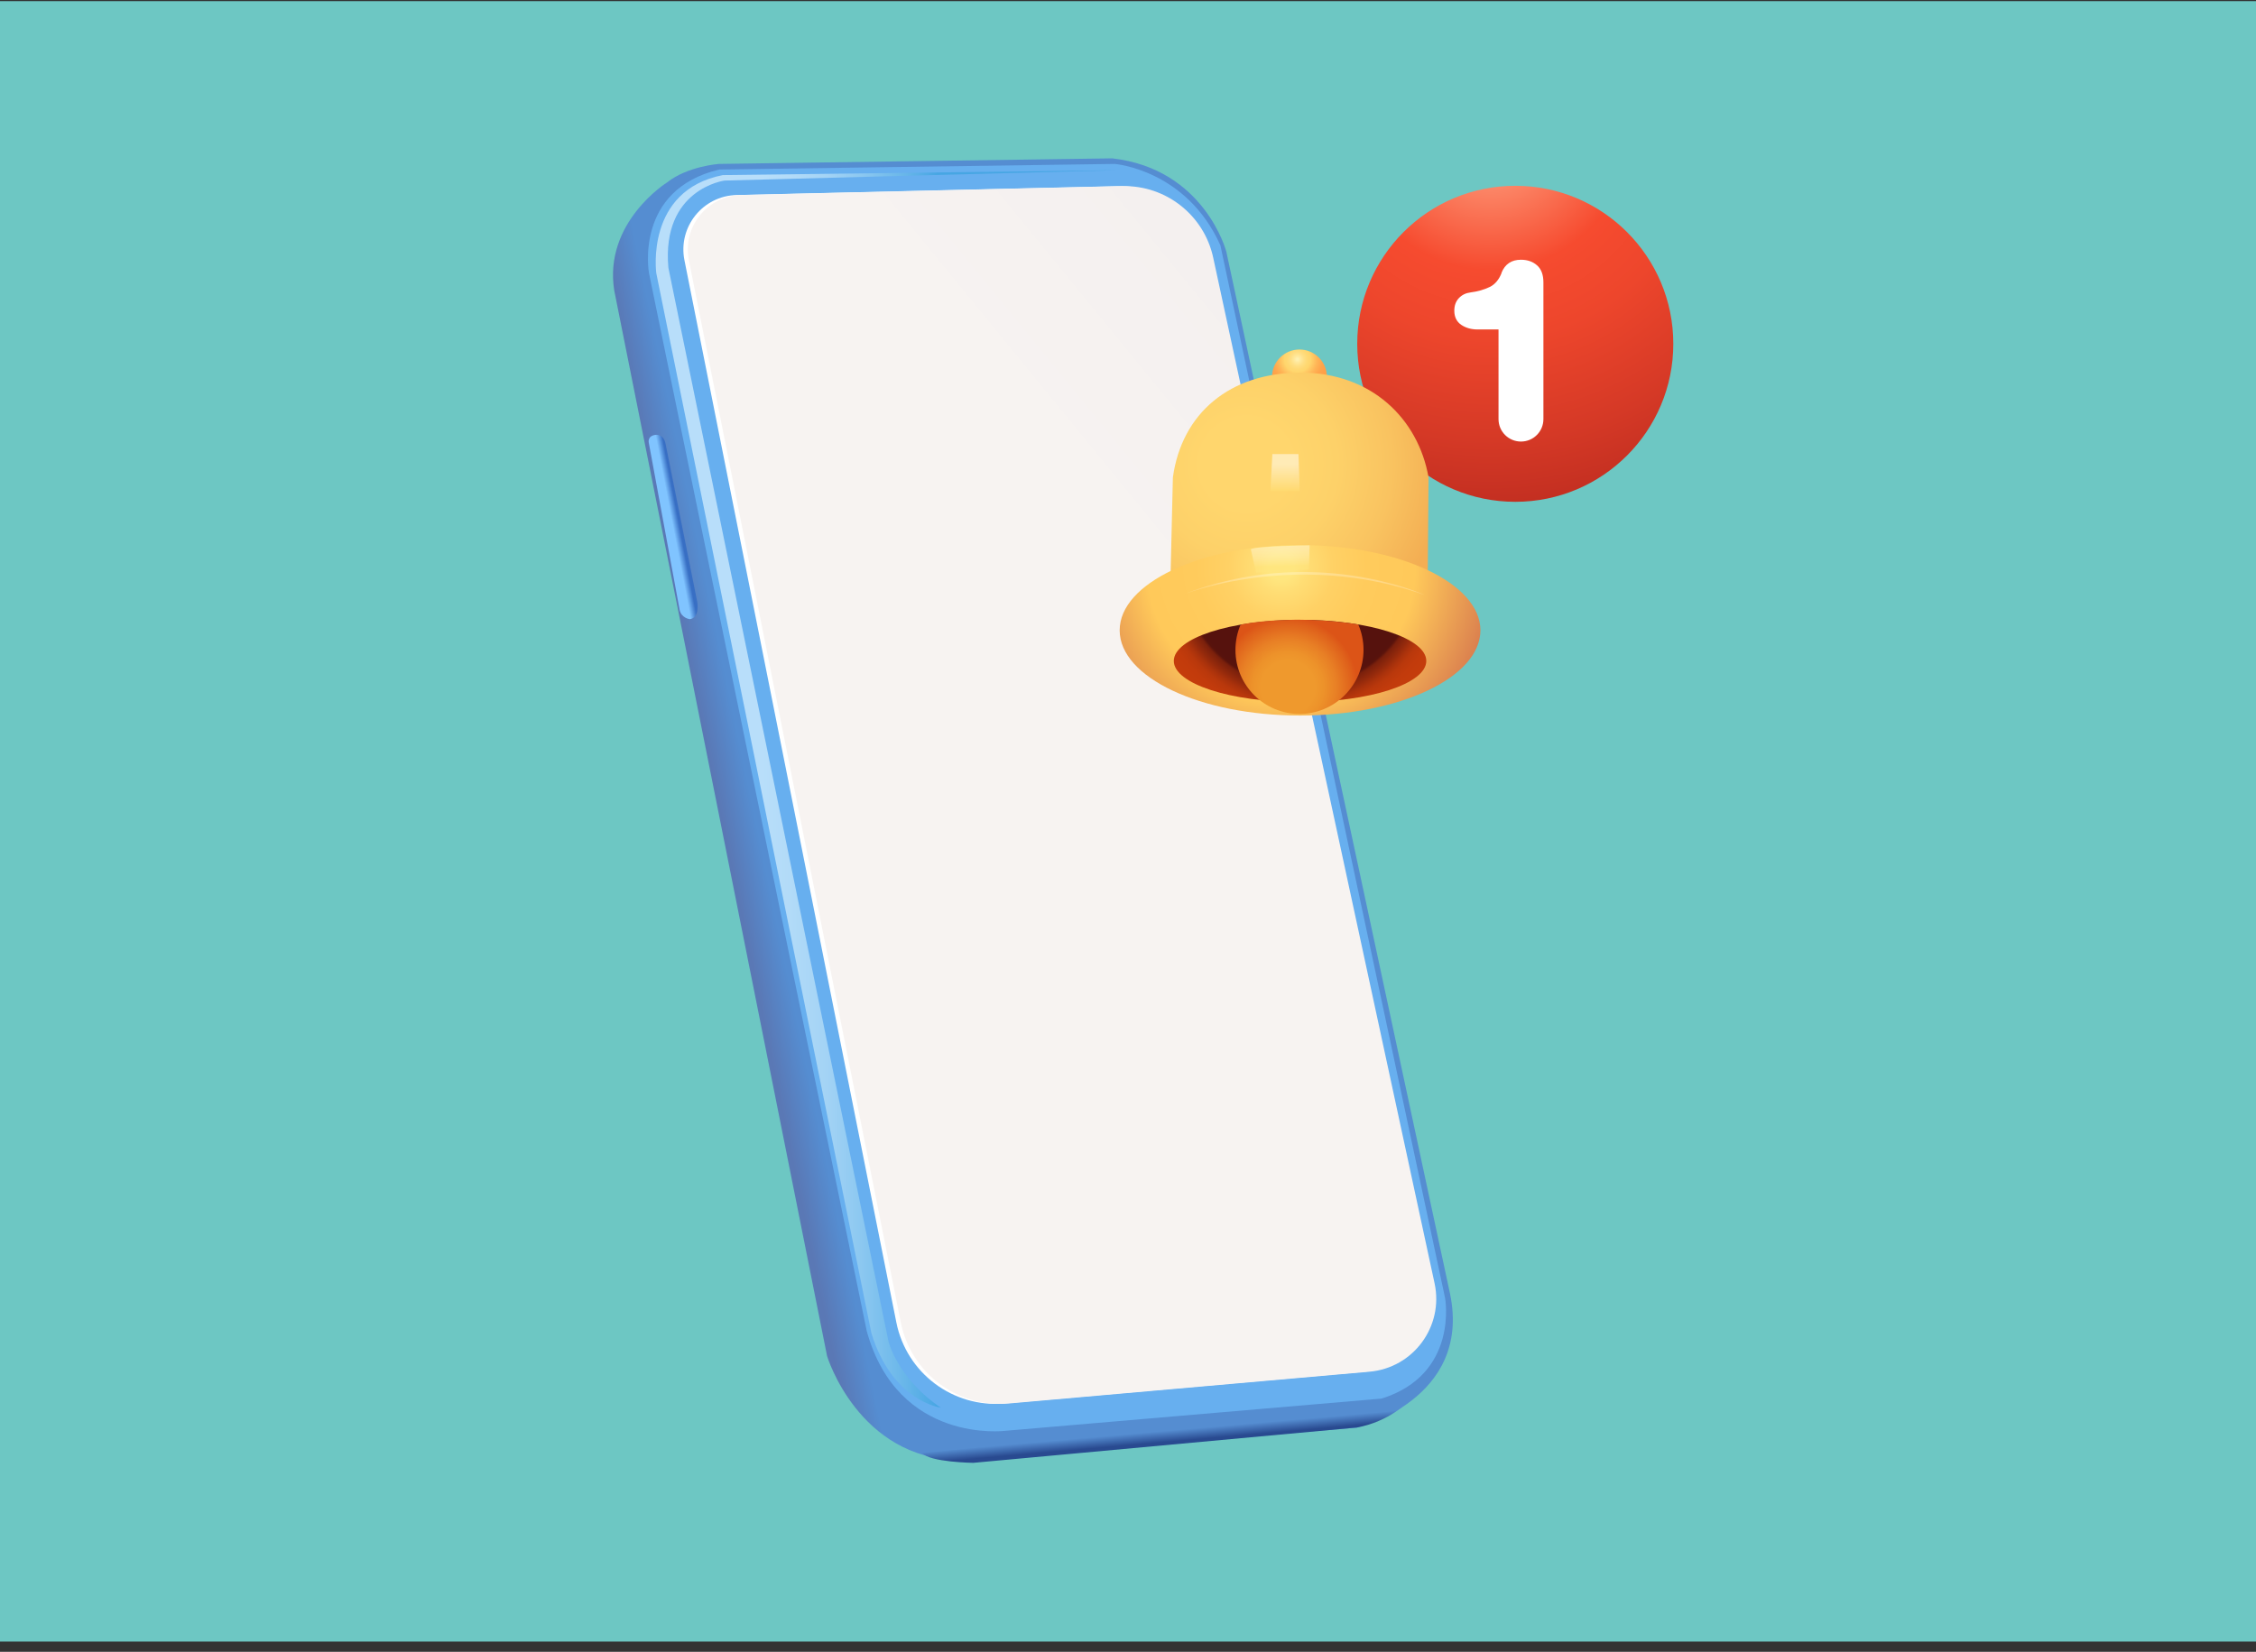 <svg width="198" height="145" viewBox="0 0 198 145" fill="none" xmlns="http://www.w3.org/2000/svg">
<rect x="0" y="0" width="198" height="145" fill="#333333" stroke="none"/>
<path d="M198 0.1H0V144.1H198V0.1Z" fill="#6DC7C3"/>
<path d="M58.55 16.01C58.55 16.01 52.959 19.5 53.91 25.5L72.59 119.04C72.59 119.04 75.32 128.04 84.18 128.18L119.089 125.32C119.089 125.32 129.179 122.87 127.269 113.59L107.629 22.09C107.629 22.09 105.739 14.83 97.62 13.9L63.09 14.39C63.09 14.39 60.34 14.59 58.55 16.01Z" fill="url(#paint0_linear_71_1323)"/>
<path d="M56.96 23.98C56.96 23.98 55.62 16.65 63.14 14.88L97.83 14.39C97.83 14.39 104.13 14.88 107.11 21.54L126.83 113.95C126.83 113.95 128.05 120.64 121.26 122.77L88.21 125.6C88.21 125.6 78.81 126.79 76.07 116.84L56.96 23.98Z" fill="#67AFEF"/>
<path d="M57.6 23.98C57.6 23.98 56.6 16.71 63.44 15.37L98.1 14.94L63.59 15.85C63.59 15.85 58.05 16.58 58.66 23.49L77.98 117.76C77.98 117.76 78.77 120.99 82.57 123.57C82.57 123.57 78.31 123.02 76.48 117.03L57.6 23.98Z" fill="url(#paint1_linear_71_1323)"/>
<path d="M80.939 127.55L123.539 123.07C123.539 123.07 121.979 124.77 119.089 125.31L85.419 128.41C85.419 128.41 81.6 128.36 80.939 127.55Z" fill="url(#paint2_linear_71_1323)"/>
<path d="M60.07 22.84L78.67 116.09C79.56 120.53 83.64 123.6 88.16 123.2L119.81 120.41C123.66 120.07 126.33 116.44 125.52 112.66L106.09 22.62C105.29 18.89 101.94 16.25 98.13 16.34L64.65 17.12C61.68 17.19 59.49 19.92 60.07 22.84Z" fill="white"/>
<path d="M60.459 22.84L79.059 116.09C79.949 120.53 84.029 123.6 88.549 123.2L120.199 120.41C124.049 120.07 126.719 116.44 125.909 112.66L106.479 22.62C105.679 18.89 102.329 16.25 98.519 16.34L65.039 17.12C62.069 17.19 59.879 19.92 60.459 22.84Z" fill="url(#paint3_linear_71_1323)"/>
<path d="M56.949 38.9C56.949 38.9 56.759 38.25 57.569 38.17C57.569 38.17 58.259 38.09 58.419 38.98L61.189 52.81C61.189 52.81 61.459 54.24 60.539 54.35C60.539 54.35 59.809 54.27 59.649 53.54L56.949 38.9Z" fill="url(#paint4_linear_71_1323)"/>
<path d="M132.989 44.05C140.649 44.05 146.859 37.84 146.859 30.18C146.859 22.52 140.649 16.31 132.989 16.31C125.329 16.31 119.119 22.52 119.119 30.18C119.119 37.84 125.329 44.05 132.989 44.05Z" fill="url(#paint5_radial_71_1323)"/>
<path d="M131.779 23.95C132.089 23.18 132.659 22.8 133.489 22.8C134.069 22.8 134.539 22.97 134.909 23.3C135.279 23.63 135.459 24.13 135.459 24.79V36.79C135.459 37.88 134.579 38.76 133.489 38.76C132.399 38.76 131.519 37.88 131.519 36.79V28.92H129.669C129.119 28.92 128.639 28.78 128.239 28.51C127.839 28.23 127.639 27.82 127.639 27.27C127.639 26.81 127.779 26.44 128.049 26.16C128.319 25.88 128.659 25.72 129.059 25.67C129.689 25.59 130.249 25.43 130.749 25.19C131.249 24.95 131.589 24.48 131.789 23.96L131.779 23.95Z" fill="white"/>
<path d="M114.049 35.5C115.38 35.5 116.459 34.421 116.459 33.09C116.459 31.759 115.38 30.68 114.049 30.68C112.718 30.68 111.639 31.759 111.639 33.09C111.639 34.421 112.718 35.5 114.049 35.5Z" fill="url(#paint6_radial_71_1323)"/>
<path d="M102.709 51.64L102.939 41.91C103.719 36.26 107.959 32.71 114.159 32.71C120.359 32.71 124.479 36.76 125.379 41.91L125.299 51.39L102.699 51.63L102.709 51.64Z" fill="url(#paint7_radial_71_1323)"/>
<path opacity="0.5" d="M111.67 39.86H113.96L114.07 43.12H111.5L111.67 39.86Z" fill="url(#paint8_linear_71_1323)"/>
<path d="M114.1 62.81C122.842 62.81 129.93 59.461 129.93 55.33C129.93 51.199 122.842 47.85 114.1 47.85C105.357 47.85 98.269 51.199 98.269 55.33C98.269 59.461 105.357 62.81 114.1 62.81Z" fill="url(#paint9_radial_71_1323)"/>
<path d="M114.1 61.63C120.219 61.63 125.18 60.014 125.18 58.02C125.18 56.026 120.219 54.41 114.1 54.41C107.98 54.41 103.02 56.026 103.02 58.02C103.02 60.014 107.98 61.63 114.1 61.63Z" fill="url(#paint10_radial_71_1323)"/>
<path d="M108.87 54.86C108.59 55.53 108.43 56.27 108.43 57.05C108.43 60.16 110.95 62.67 114.05 62.67C117.15 62.67 119.67 60.15 119.67 57.05C119.67 56.26 119.51 55.5 119.21 54.82C119.21 54.82 117.02 54.41 113.99 54.4C113.99 54.4 111.28 54.38 109.08 54.79L108.87 54.86Z" fill="url(#paint11_radial_71_1323)"/>
<path opacity="0.5" d="M114.929 47.87C114.929 47.87 110.239 47.93 109.779 48.21L110.239 50.27L114.879 49.98L114.939 47.86L114.929 47.87Z" fill="url(#paint12_linear_71_1323)"/>
<path opacity="0.25" d="M103.719 52.23C103.719 52.23 113.699 48.2 125.039 52.23C125.039 52.23 115.229 47.69 103.719 52.23Z" fill="url(#paint13_linear_71_1323)"/>
<defs>
<linearGradient id="paint0_linear_71_1323" x1="64.1" y1="75.4" x2="68.689" y2="74.45" gradientUnits="userSpaceOnUse">
<stop stop-color="#5A78B5"/>
<stop offset="0.61" stop-color="#558DD1"/>
</linearGradient>
<linearGradient id="paint1_linear_71_1323" x1="57.55" y1="69.26" x2="98.1" y2="69.26" gradientUnits="userSpaceOnUse">
<stop offset="0.23" stop-color="#B8DEFA"/>
<stop offset="0.29" stop-color="#B2DBF8"/>
<stop offset="0.37" stop-color="#A3D3F5"/>
<stop offset="0.45" stop-color="#8AC7F0"/>
<stop offset="0.54" stop-color="#68B6E9"/>
<stop offset="0.61" stop-color="#47A6E3"/>
</linearGradient>
<linearGradient id="paint2_linear_71_1323" x1="102.349" y1="126.58" x2="102.209" y2="124.98" gradientUnits="userSpaceOnUse">
<stop stop-color="#294A90"/>
<stop offset="0.61" stop-color="#558DD1"/>
</linearGradient>
<linearGradient id="paint3_linear_71_1323" x1="151.389" y1="20.81" x2="86.539" y2="73.8" gradientUnits="userSpaceOnUse">
<stop offset="0.07" stop-color="#DCDDDD"/>
<stop offset="0.08" stop-color="#DCDDDD"/>
<stop offset="0.23" stop-color="#EBE9E8"/>
<stop offset="0.42" stop-color="#F4F0EF"/>
<stop offset="0.7" stop-color="#F7F3F1"/>
</linearGradient>
<linearGradient id="paint4_linear_71_1323" x1="57.919" y1="46.47" x2="60.369" y2="46" gradientUnits="userSpaceOnUse">
<stop offset="0.47" stop-color="#80C4FF"/>
<stop offset="0.7" stop-color="#386FC4"/>
</linearGradient>
<radialGradient id="paint5_radial_71_1323" cx="0" cy="0" r="1" gradientUnits="userSpaceOnUse" gradientTransform="translate(130.819 11.43) scale(37.26 37.26)">
<stop offset="0.02" stop-color="#FFA988"/>
<stop offset="0.33" stop-color="#F64B2F"/>
<stop offset="0.49" stop-color="#ED462C"/>
<stop offset="0.73" stop-color="#D53926"/>
<stop offset="1" stop-color="#B5271D"/>
</radialGradient>
<radialGradient id="paint6_radial_71_1323" cx="0" cy="0" r="1" gradientUnits="userSpaceOnUse" gradientTransform="translate(113.869 31.54) scale(2.63 2.63)">
<stop offset="0.03" stop-color="#FFF0AF"/>
<stop offset="0.1" stop-color="#FFE99D"/>
<stop offset="0.23" stop-color="#FFDE82"/>
<stop offset="0.35" stop-color="#FFD872"/>
<stop offset="0.43" stop-color="#FFD66D"/>
<stop offset="0.49" stop-color="#FFCD67"/>
<stop offset="0.67" stop-color="#FFB456"/>
<stop offset="0.83" stop-color="#FFA54B"/>
<stop offset="0.97" stop-color="#FFA048"/>
</radialGradient>
<radialGradient id="paint7_radial_71_1323" cx="0" cy="0" r="1" gradientUnits="userSpaceOnUse" gradientTransform="translate(109.389 40.76) scale(20.49)">
<stop offset="0.19" stop-color="#FFD66D"/>
<stop offset="0.39" stop-color="#FDD169"/>
<stop offset="0.62" stop-color="#F9C360"/>
<stop offset="0.85" stop-color="#F3AE53"/>
</radialGradient>
<linearGradient id="paint8_linear_71_1323" x1="112.79" y1="44.51" x2="112.79" y2="38.41" gradientUnits="userSpaceOnUse">
<stop offset="0.23" stop-color="#FFDE72"/>
<stop offset="0.61" stop-color="white"/>
</linearGradient>
<radialGradient id="paint9_radial_71_1323" cx="0" cy="0" r="1" gradientUnits="userSpaceOnUse" gradientTransform="translate(112.44 49.74) scale(19.26)">
<stop offset="0.06" stop-color="#FFE67F"/>
<stop offset="0.12" stop-color="#FFDD74"/>
<stop offset="0.24" stop-color="#FFD165"/>
<stop offset="0.39" stop-color="#FFCB5C"/>
<stop offset="0.61" stop-color="#FFC95A"/>
<stop offset="0.98" stop-color="#D97D4E"/>
</radialGradient>
<radialGradient id="paint10_radial_71_1323" cx="0" cy="0" r="1" gradientUnits="userSpaceOnUse" gradientTransform="translate(114.13 49.85) scale(23.16 23.16)">
<stop offset="0.44" stop-color="#56120D"/>
<stop offset="0.45" stop-color="#59130C"/>
<stop offset="0.46" stop-color="#7A200C"/>
<stop offset="0.49" stop-color="#952A0C"/>
<stop offset="0.51" stop-color="#AA320C"/>
<stop offset="0.53" stop-color="#B9380C"/>
<stop offset="0.56" stop-color="#C23B0C"/>
<stop offset="0.61" stop-color="#C53D0C"/>
</radialGradient>
<radialGradient id="paint11_radial_71_1323" cx="0" cy="0" r="1" gradientUnits="userSpaceOnUse" gradientTransform="translate(113.04 60.35) scale(7.13)">
<stop offset="0.33" stop-color="#EF992D"/>
<stop offset="0.44" stop-color="#ED922A"/>
<stop offset="0.6" stop-color="#E87F25"/>
<stop offset="0.79" stop-color="#DF611B"/>
<stop offset="0.86" stop-color="#DC5417"/>
</radialGradient>
<linearGradient id="paint12_linear_71_1323" x1="112.419" y1="50.34" x2="112.189" y2="41.63" gradientUnits="userSpaceOnUse">
<stop offset="0.07" stop-color="#FFE67F"/>
<stop offset="0.1" stop-color="#FFE993"/>
<stop offset="0.16" stop-color="#FFF0B4"/>
<stop offset="0.23" stop-color="#FFF5CF"/>
<stop offset="0.3" stop-color="#FFF9E4"/>
<stop offset="0.38" stop-color="#FFFCF3"/>
<stop offset="0.47" stop-color="#FFFEFC"/>
<stop offset="0.61" stop-color="white"/>
</linearGradient>
<linearGradient id="paint13_linear_71_1323" x1="90.519" y1="46.15" x2="122.939" y2="54.23" gradientUnits="userSpaceOnUse">
<stop offset="0.07" stop-color="#FFE67F"/>
<stop offset="0.1" stop-color="#FFE993"/>
<stop offset="0.16" stop-color="#FFF0B4"/>
<stop offset="0.23" stop-color="#FFF5CF"/>
<stop offset="0.3" stop-color="#FFF9E4"/>
<stop offset="0.38" stop-color="#FFFCF3"/>
<stop offset="0.47" stop-color="#FFFEFC"/>
<stop offset="0.61" stop-color="white"/>
</linearGradient>
</defs>
</svg>
